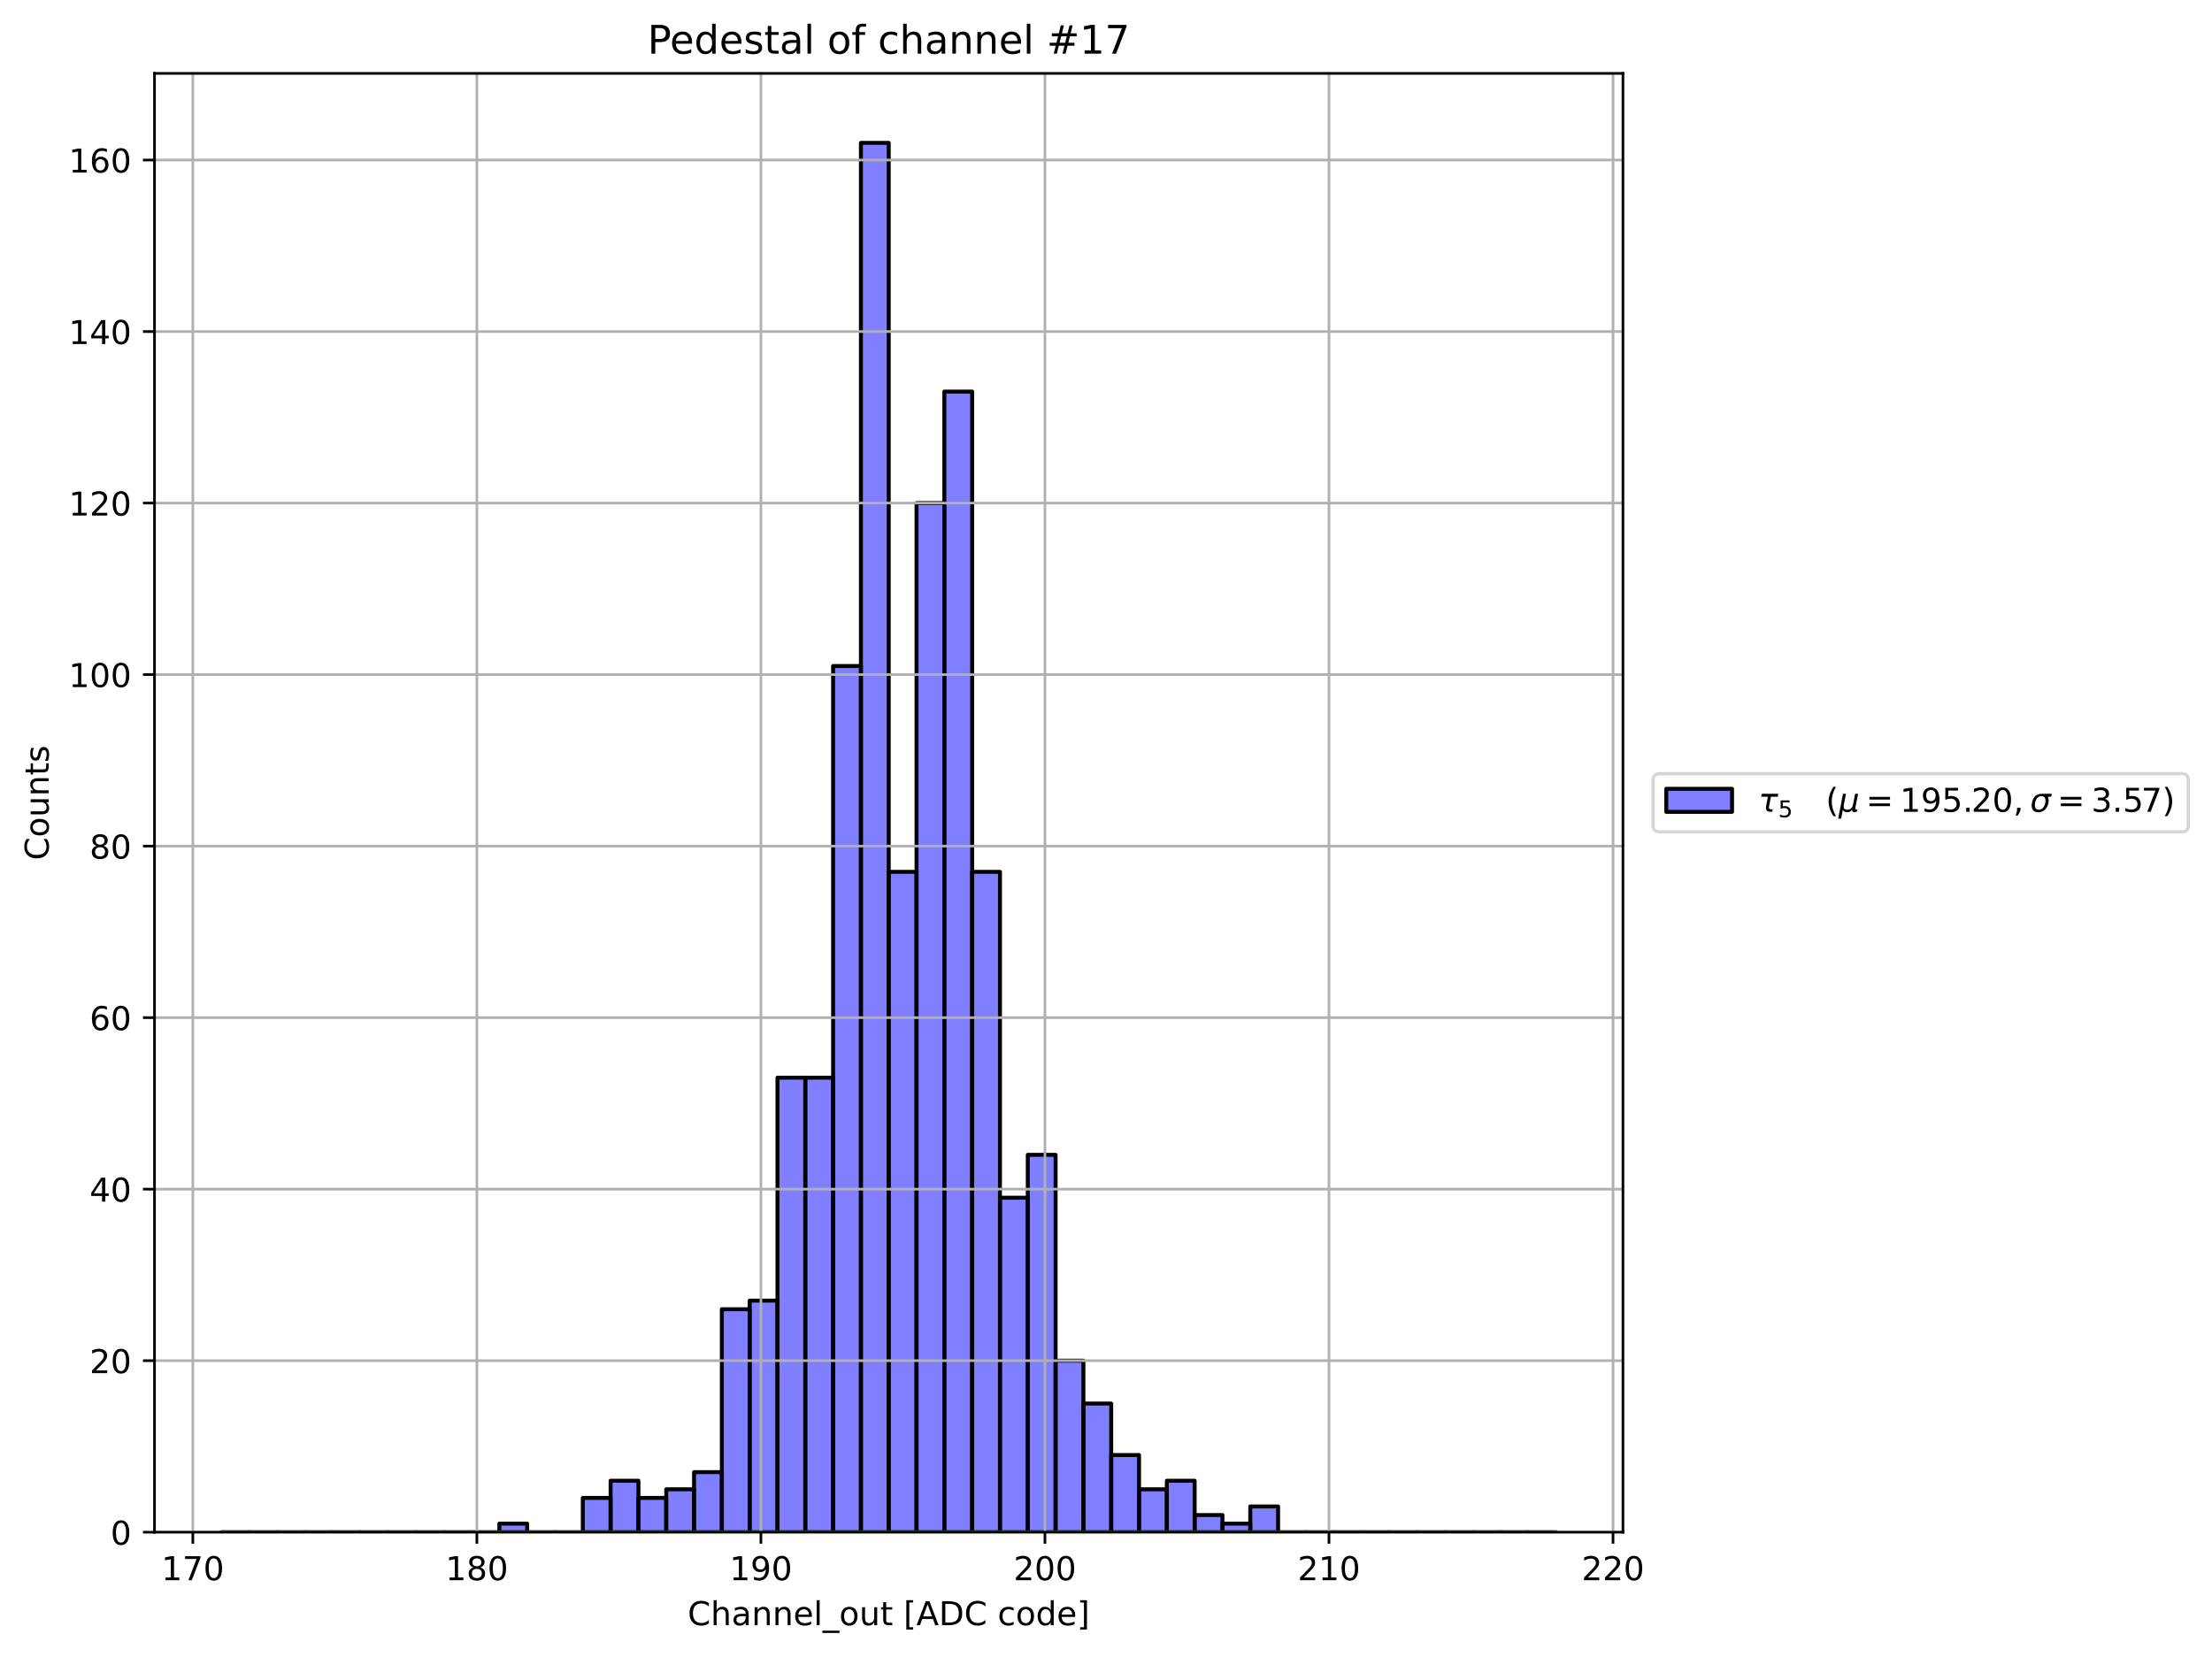 <?xml version="1.0" encoding="utf-8" standalone="no"?>
<!DOCTYPE svg PUBLIC "-//W3C//DTD SVG 1.1//EN"
  "http://www.w3.org/Graphics/SVG/1.1/DTD/svg11.dtd">
<!-- Created with matplotlib (https://matplotlib.org/) -->
<svg height="503.673pt" version="1.1" viewBox="0 0 672.43 503.673" width="672.43pt" xmlns="http://www.w3.org/2000/svg" xmlns:xlink="http://www.w3.org/1999/xlink">
 <defs>
  <style type="text/css">*{stroke-linecap:butt;stroke-linejoin:round;}</style>
 </defs>
 <g id="figure_1">
  <g id="patch_1">
   <path d="M 0 503.673 
L 672.43 503.673 
L 672.43 0 
L 0 0 
z
" style="fill:#ffffff;"/>
  </g>
  <g id="axes_1">
   <g id="patch_2">
    <path d="M 46.966 465.838 
L 493.366 465.838 
L 493.366 22.318 
L 46.966 22.318 
z
" style="fill:#ffffff;"/>
   </g>
   <g id="patch_3">
    <path clip-path="url(#pe653e79fea)" d="M 67.257 465.838 
L 75.711 465.838 
L 75.711 465.838 
L 67.257 465.838 
z
" style="fill:#0000ff;fill-opacity:0.5;stroke:#000000;stroke-linejoin:miter;stroke-width:1.2;"/>
   </g>
   <g id="patch_4">
    <path clip-path="url(#pe653e79fea)" d="M 75.711 465.838 
L 84.166 465.838 
L 84.166 465.838 
L 75.711 465.838 
z
" style="fill:#0000ff;fill-opacity:0.5;stroke:#000000;stroke-linejoin:miter;stroke-width:1.2;"/>
   </g>
   <g id="patch_5">
    <path clip-path="url(#pe653e79fea)" d="M 84.166 465.838 
L 92.62 465.838 
L 92.62 465.838 
L 84.166 465.838 
z
" style="fill:#0000ff;fill-opacity:0.5;stroke:#000000;stroke-linejoin:miter;stroke-width:1.2;"/>
   </g>
   <g id="patch_6">
    <path clip-path="url(#pe653e79fea)" d="M 92.62 465.838 
L 101.075 465.838 
L 101.075 465.838 
L 92.62 465.838 
z
" style="fill:#0000ff;fill-opacity:0.5;stroke:#000000;stroke-linejoin:miter;stroke-width:1.2;"/>
   </g>
   <g id="patch_7">
    <path clip-path="url(#pe653e79fea)" d="M 101.075 465.838 
L 109.529 465.838 
L 109.529 465.838 
L 101.075 465.838 
z
" style="fill:#0000ff;fill-opacity:0.5;stroke:#000000;stroke-linejoin:miter;stroke-width:1.2;"/>
   </g>
   <g id="patch_8">
    <path clip-path="url(#pe653e79fea)" d="M 109.529 465.838 
L 117.984 465.838 
L 117.984 465.838 
L 109.529 465.838 
z
" style="fill:#0000ff;fill-opacity:0.5;stroke:#000000;stroke-linejoin:miter;stroke-width:1.2;"/>
   </g>
   <g id="patch_9">
    <path clip-path="url(#pe653e79fea)" d="M 117.984 465.838 
L 126.438 465.838 
L 126.438 465.838 
L 117.984 465.838 
z
" style="fill:#0000ff;fill-opacity:0.5;stroke:#000000;stroke-linejoin:miter;stroke-width:1.2;"/>
   </g>
   <g id="patch_10">
    <path clip-path="url(#pe653e79fea)" d="M 126.438 465.838 
L 134.893 465.838 
L 134.893 465.838 
L 126.438 465.838 
z
" style="fill:#0000ff;fill-opacity:0.5;stroke:#000000;stroke-linejoin:miter;stroke-width:1.2;"/>
   </g>
   <g id="patch_11">
    <path clip-path="url(#pe653e79fea)" d="M 134.893 465.838 
L 143.347 465.838 
L 143.347 465.838 
L 134.893 465.838 
z
" style="fill:#0000ff;fill-opacity:0.5;stroke:#000000;stroke-linejoin:miter;stroke-width:1.2;"/>
   </g>
   <g id="patch_12">
    <path clip-path="url(#pe653e79fea)" d="M 143.347 465.838 
L 151.802 465.838 
L 151.802 465.838 
L 143.347 465.838 
z
" style="fill:#0000ff;fill-opacity:0.5;stroke:#000000;stroke-linejoin:miter;stroke-width:1.2;"/>
   </g>
   <g id="patch_13">
    <path clip-path="url(#pe653e79fea)" d="M 151.802 465.838 
L 160.257 465.838 
L 160.257 463.231 
L 151.802 463.231 
z
" style="fill:#0000ff;fill-opacity:0.5;stroke:#000000;stroke-linejoin:miter;stroke-width:1.2;"/>
   </g>
   <g id="patch_14">
    <path clip-path="url(#pe653e79fea)" d="M 160.257 465.838 
L 168.711 465.838 
L 168.711 465.838 
L 160.257 465.838 
z
" style="fill:#0000ff;fill-opacity:0.5;stroke:#000000;stroke-linejoin:miter;stroke-width:1.2;"/>
   </g>
   <g id="patch_15">
    <path clip-path="url(#pe653e79fea)" d="M 168.711 465.838 
L 177.166 465.838 
L 177.166 465.838 
L 168.711 465.838 
z
" style="fill:#0000ff;fill-opacity:0.5;stroke:#000000;stroke-linejoin:miter;stroke-width:1.2;"/>
   </g>
   <g id="patch_16">
    <path clip-path="url(#pe653e79fea)" d="M 177.166 465.838 
L 185.62 465.838 
L 185.62 455.408 
L 177.166 455.408 
z
" style="fill:#0000ff;fill-opacity:0.5;stroke:#000000;stroke-linejoin:miter;stroke-width:1.2;"/>
   </g>
   <g id="patch_17">
    <path clip-path="url(#pe653e79fea)" d="M 185.62 465.838 
L 194.075 465.838 
L 194.075 450.194 
L 185.62 450.194 
z
" style="fill:#0000ff;fill-opacity:0.5;stroke:#000000;stroke-linejoin:miter;stroke-width:1.2;"/>
   </g>
   <g id="patch_18">
    <path clip-path="url(#pe653e79fea)" d="M 194.075 465.838 
L 202.529 465.838 
L 202.529 455.408 
L 194.075 455.408 
z
" style="fill:#0000ff;fill-opacity:0.5;stroke:#000000;stroke-linejoin:miter;stroke-width:1.2;"/>
   </g>
   <g id="patch_19">
    <path clip-path="url(#pe653e79fea)" d="M 202.529 465.838 
L 210.984 465.838 
L 210.984 452.801 
L 202.529 452.801 
z
" style="fill:#0000ff;fill-opacity:0.5;stroke:#000000;stroke-linejoin:miter;stroke-width:1.2;"/>
   </g>
   <g id="patch_20">
    <path clip-path="url(#pe653e79fea)" d="M 210.984 465.838 
L 219.438 465.838 
L 219.438 447.586 
L 210.984 447.586 
z
" style="fill:#0000ff;fill-opacity:0.5;stroke:#000000;stroke-linejoin:miter;stroke-width:1.2;"/>
   </g>
   <g id="patch_21">
    <path clip-path="url(#pe653e79fea)" d="M 219.438 465.838 
L 227.893 465.838 
L 227.893 398.046 
L 219.438 398.046 
z
" style="fill:#0000ff;fill-opacity:0.5;stroke:#000000;stroke-linejoin:miter;stroke-width:1.2;"/>
   </g>
   <g id="patch_22">
    <path clip-path="url(#pe653e79fea)" d="M 227.893 465.838 
L 236.347 465.838 
L 236.347 395.438 
L 227.893 395.438 
z
" style="fill:#0000ff;fill-opacity:0.5;stroke:#000000;stroke-linejoin:miter;stroke-width:1.2;"/>
   </g>
   <g id="patch_23">
    <path clip-path="url(#pe653e79fea)" d="M 236.347 465.838 
L 244.802 465.838 
L 244.802 327.646 
L 236.347 327.646 
z
" style="fill:#0000ff;fill-opacity:0.5;stroke:#000000;stroke-linejoin:miter;stroke-width:1.2;"/>
   </g>
   <g id="patch_24">
    <path clip-path="url(#pe653e79fea)" d="M 244.802 465.838 
L 253.257 465.838 
L 253.257 327.646 
L 244.802 327.646 
z
" style="fill:#0000ff;fill-opacity:0.5;stroke:#000000;stroke-linejoin:miter;stroke-width:1.2;"/>
   </g>
   <g id="patch_25">
    <path clip-path="url(#pe653e79fea)" d="M 253.257 465.838 
L 261.711 465.838 
L 261.711 202.49 
L 253.257 202.49 
z
" style="fill:#0000ff;fill-opacity:0.5;stroke:#000000;stroke-linejoin:miter;stroke-width:1.2;"/>
   </g>
   <g id="patch_26">
    <path clip-path="url(#pe653e79fea)" d="M 261.711 465.838 
L 270.166 465.838 
L 270.166 43.438 
L 261.711 43.438 
z
" style="fill:#0000ff;fill-opacity:0.5;stroke:#000000;stroke-linejoin:miter;stroke-width:1.2;"/>
   </g>
   <g id="patch_27">
    <path clip-path="url(#pe653e79fea)" d="M 270.166 465.838 
L 278.62 465.838 
L 278.62 265.068 
L 270.166 265.068 
z
" style="fill:#0000ff;fill-opacity:0.5;stroke:#000000;stroke-linejoin:miter;stroke-width:1.2;"/>
   </g>
   <g id="patch_28">
    <path clip-path="url(#pe653e79fea)" d="M 278.62 465.838 
L 287.075 465.838 
L 287.075 152.949 
L 278.62 152.949 
z
" style="fill:#0000ff;fill-opacity:0.5;stroke:#000000;stroke-linejoin:miter;stroke-width:1.2;"/>
   </g>
   <g id="patch_29">
    <path clip-path="url(#pe653e79fea)" d="M 287.075 465.838 
L 295.529 465.838 
L 295.529 119.053 
L 287.075 119.053 
z
" style="fill:#0000ff;fill-opacity:0.5;stroke:#000000;stroke-linejoin:miter;stroke-width:1.2;"/>
   </g>
   <g id="patch_30">
    <path clip-path="url(#pe653e79fea)" d="M 295.529 465.838 
L 303.984 465.838 
L 303.984 265.068 
L 295.529 265.068 
z
" style="fill:#0000ff;fill-opacity:0.5;stroke:#000000;stroke-linejoin:miter;stroke-width:1.2;"/>
   </g>
   <g id="patch_31">
    <path clip-path="url(#pe653e79fea)" d="M 303.984 465.838 
L 312.438 465.838 
L 312.438 364.149 
L 303.984 364.149 
z
" style="fill:#0000ff;fill-opacity:0.5;stroke:#000000;stroke-linejoin:miter;stroke-width:1.2;"/>
   </g>
   <g id="patch_32">
    <path clip-path="url(#pe653e79fea)" d="M 312.438 465.838 
L 320.893 465.838 
L 320.893 351.112 
L 312.438 351.112 
z
" style="fill:#0000ff;fill-opacity:0.5;stroke:#000000;stroke-linejoin:miter;stroke-width:1.2;"/>
   </g>
   <g id="patch_33">
    <path clip-path="url(#pe653e79fea)" d="M 320.893 465.838 
L 329.347 465.838 
L 329.347 413.69 
L 320.893 413.69 
z
" style="fill:#0000ff;fill-opacity:0.5;stroke:#000000;stroke-linejoin:miter;stroke-width:1.2;"/>
   </g>
   <g id="patch_34">
    <path clip-path="url(#pe653e79fea)" d="M 329.347 465.838 
L 337.802 465.838 
L 337.802 426.727 
L 329.347 426.727 
z
" style="fill:#0000ff;fill-opacity:0.5;stroke:#000000;stroke-linejoin:miter;stroke-width:1.2;"/>
   </g>
   <g id="patch_35">
    <path clip-path="url(#pe653e79fea)" d="M 337.802 465.838 
L 346.257 465.838 
L 346.257 442.371 
L 337.802 442.371 
z
" style="fill:#0000ff;fill-opacity:0.5;stroke:#000000;stroke-linejoin:miter;stroke-width:1.2;"/>
   </g>
   <g id="patch_36">
    <path clip-path="url(#pe653e79fea)" d="M 346.257 465.838 
L 354.711 465.838 
L 354.711 452.801 
L 346.257 452.801 
z
" style="fill:#0000ff;fill-opacity:0.5;stroke:#000000;stroke-linejoin:miter;stroke-width:1.2;"/>
   </g>
   <g id="patch_37">
    <path clip-path="url(#pe653e79fea)" d="M 354.711 465.838 
L 363.166 465.838 
L 363.166 450.194 
L 354.711 450.194 
z
" style="fill:#0000ff;fill-opacity:0.5;stroke:#000000;stroke-linejoin:miter;stroke-width:1.2;"/>
   </g>
   <g id="patch_38">
    <path clip-path="url(#pe653e79fea)" d="M 363.166 465.838 
L 371.62 465.838 
L 371.62 460.623 
L 363.166 460.623 
z
" style="fill:#0000ff;fill-opacity:0.5;stroke:#000000;stroke-linejoin:miter;stroke-width:1.2;"/>
   </g>
   <g id="patch_39">
    <path clip-path="url(#pe653e79fea)" d="M 371.62 465.838 
L 380.075 465.838 
L 380.075 463.231 
L 371.62 463.231 
z
" style="fill:#0000ff;fill-opacity:0.5;stroke:#000000;stroke-linejoin:miter;stroke-width:1.2;"/>
   </g>
   <g id="patch_40">
    <path clip-path="url(#pe653e79fea)" d="M 380.075 465.838 
L 388.529 465.838 
L 388.529 458.016 
L 380.075 458.016 
z
" style="fill:#0000ff;fill-opacity:0.5;stroke:#000000;stroke-linejoin:miter;stroke-width:1.2;"/>
   </g>
   <g id="patch_41">
    <path clip-path="url(#pe653e79fea)" d="M 388.529 465.838 
L 396.984 465.838 
L 396.984 465.838 
L 388.529 465.838 
z
" style="fill:#0000ff;fill-opacity:0.5;stroke:#000000;stroke-linejoin:miter;stroke-width:1.2;"/>
   </g>
   <g id="patch_42">
    <path clip-path="url(#pe653e79fea)" d="M 396.984 465.838 
L 405.438 465.838 
L 405.438 465.838 
L 396.984 465.838 
z
" style="fill:#0000ff;fill-opacity:0.5;stroke:#000000;stroke-linejoin:miter;stroke-width:1.2;"/>
   </g>
   <g id="patch_43">
    <path clip-path="url(#pe653e79fea)" d="M 405.438 465.838 
L 413.893 465.838 
L 413.893 465.838 
L 405.438 465.838 
z
" style="fill:#0000ff;fill-opacity:0.5;stroke:#000000;stroke-linejoin:miter;stroke-width:1.2;"/>
   </g>
   <g id="patch_44">
    <path clip-path="url(#pe653e79fea)" d="M 413.893 465.838 
L 422.347 465.838 
L 422.347 465.838 
L 413.893 465.838 
z
" style="fill:#0000ff;fill-opacity:0.5;stroke:#000000;stroke-linejoin:miter;stroke-width:1.2;"/>
   </g>
   <g id="patch_45">
    <path clip-path="url(#pe653e79fea)" d="M 422.347 465.838 
L 430.802 465.838 
L 430.802 465.838 
L 422.347 465.838 
z
" style="fill:#0000ff;fill-opacity:0.5;stroke:#000000;stroke-linejoin:miter;stroke-width:1.2;"/>
   </g>
   <g id="patch_46">
    <path clip-path="url(#pe653e79fea)" d="M 430.802 465.838 
L 439.257 465.838 
L 439.257 465.838 
L 430.802 465.838 
z
" style="fill:#0000ff;fill-opacity:0.5;stroke:#000000;stroke-linejoin:miter;stroke-width:1.2;"/>
   </g>
   <g id="patch_47">
    <path clip-path="url(#pe653e79fea)" d="M 439.257 465.838 
L 447.711 465.838 
L 447.711 465.838 
L 439.257 465.838 
z
" style="fill:#0000ff;fill-opacity:0.5;stroke:#000000;stroke-linejoin:miter;stroke-width:1.2;"/>
   </g>
   <g id="patch_48">
    <path clip-path="url(#pe653e79fea)" d="M 447.711 465.838 
L 456.166 465.838 
L 456.166 465.838 
L 447.711 465.838 
z
" style="fill:#0000ff;fill-opacity:0.5;stroke:#000000;stroke-linejoin:miter;stroke-width:1.2;"/>
   </g>
   <g id="patch_49">
    <path clip-path="url(#pe653e79fea)" d="M 456.166 465.838 
L 464.62 465.838 
L 464.62 465.838 
L 456.166 465.838 
z
" style="fill:#0000ff;fill-opacity:0.5;stroke:#000000;stroke-linejoin:miter;stroke-width:1.2;"/>
   </g>
   <g id="patch_50">
    <path clip-path="url(#pe653e79fea)" d="M 464.62 465.838 
L 473.075 465.838 
L 473.075 465.838 
L 464.62 465.838 
z
" style="fill:#0000ff;fill-opacity:0.5;stroke:#000000;stroke-linejoin:miter;stroke-width:1.2;"/>
   </g>
   <g id="matplotlib.axis_1">
    <g id="xtick_1">
     <g id="line2d_1">
      <path clip-path="url(#pe653e79fea)" d="M 58.622 465.838 
L 58.622 22.318 
" style="fill:none;stroke:#b0b0b0;stroke-linecap:square;stroke-width:0.8;"/>
     </g>
     <g id="line2d_2">
      <defs>
       <path d="M 0 0 
L 0 3.5 
" id="m667b32d438" style="stroke:#000000;stroke-width:0.8;"/>
      </defs>
      <g>
       <use style="stroke:#000000;stroke-width:0.8;" x="58.622" xlink:href="#m667b32d438" y="465.838"/>
      </g>
     </g>
     <g id="text_1">
      <!-- 170 -->
      <g transform="translate(49.078 480.437)scale(0.1 -0.1)">
       <defs>
        <path d="M 12.406 8.297 
L 28.516 8.297 
L 28.516 63.922 
L 10.984 60.406 
L 10.984 69.391 
L 28.422 72.906 
L 38.281 72.906 
L 38.281 8.297 
L 54.391 8.297 
L 54.391 0 
L 12.406 0 
z
" id="DejaVuSans-49"/>
        <path d="M 8.203 72.906 
L 55.078 72.906 
L 55.078 68.703 
L 28.609 0 
L 18.312 0 
L 43.219 64.594 
L 8.203 64.594 
z
" id="DejaVuSans-55"/>
        <path d="M 31.781 66.406 
Q 24.172 66.406 20.328 58.906 
Q 16.5 51.422 16.5 36.375 
Q 16.5 21.391 20.328 13.891 
Q 24.172 6.391 31.781 6.391 
Q 39.453 6.391 43.281 13.891 
Q 47.125 21.391 47.125 36.375 
Q 47.125 51.422 43.281 58.906 
Q 39.453 66.406 31.781 66.406 
z
M 31.781 74.219 
Q 44.047 74.219 50.516 64.516 
Q 56.984 54.828 56.984 36.375 
Q 56.984 17.969 50.516 8.266 
Q 44.047 -1.422 31.781 -1.422 
Q 19.531 -1.422 13.062 8.266 
Q 6.594 17.969 6.594 36.375 
Q 6.594 54.828 13.062 64.516 
Q 19.531 74.219 31.781 74.219 
z
" id="DejaVuSans-48"/>
       </defs>
       <use xlink:href="#DejaVuSans-49"/>
       <use x="63.623" xlink:href="#DejaVuSans-55"/>
       <use x="127.246" xlink:href="#DejaVuSans-48"/>
      </g>
     </g>
    </g>
    <g id="xtick_2">
     <g id="line2d_3">
      <path clip-path="url(#pe653e79fea)" d="M 144.966 465.838 
L 144.966 22.318 
" style="fill:none;stroke:#b0b0b0;stroke-linecap:square;stroke-width:0.8;"/>
     </g>
     <g id="line2d_4">
      <g>
       <use style="stroke:#000000;stroke-width:0.8;" x="144.966" xlink:href="#m667b32d438" y="465.838"/>
      </g>
     </g>
     <g id="text_2">
      <!-- 180 -->
      <g transform="translate(135.423 480.437)scale(0.1 -0.1)">
       <defs>
        <path d="M 31.781 34.625 
Q 24.75 34.625 20.719 30.859 
Q 16.703 27.094 16.703 20.516 
Q 16.703 13.922 20.719 10.156 
Q 24.75 6.391 31.781 6.391 
Q 38.812 6.391 42.859 10.172 
Q 46.922 13.969 46.922 20.516 
Q 46.922 27.094 42.891 30.859 
Q 38.875 34.625 31.781 34.625 
z
M 21.922 38.812 
Q 15.578 40.375 12.031 44.719 
Q 8.5 49.078 8.5 55.328 
Q 8.5 64.062 14.719 69.141 
Q 20.953 74.219 31.781 74.219 
Q 42.672 74.219 48.875 69.141 
Q 55.078 64.062 55.078 55.328 
Q 55.078 49.078 51.531 44.719 
Q 48 40.375 41.703 38.812 
Q 48.828 37.156 52.797 32.312 
Q 56.781 27.484 56.781 20.516 
Q 56.781 9.906 50.312 4.234 
Q 43.844 -1.422 31.781 -1.422 
Q 19.734 -1.422 13.25 4.234 
Q 6.781 9.906 6.781 20.516 
Q 6.781 27.484 10.781 32.312 
Q 14.797 37.156 21.922 38.812 
z
M 18.312 54.391 
Q 18.312 48.734 21.844 45.562 
Q 25.391 42.391 31.781 42.391 
Q 38.141 42.391 41.719 45.562 
Q 45.312 48.734 45.312 54.391 
Q 45.312 60.062 41.719 63.234 
Q 38.141 66.406 31.781 66.406 
Q 25.391 66.406 21.844 63.234 
Q 18.312 60.062 18.312 54.391 
z
" id="DejaVuSans-56"/>
       </defs>
       <use xlink:href="#DejaVuSans-49"/>
       <use x="63.623" xlink:href="#DejaVuSans-56"/>
       <use x="127.246" xlink:href="#DejaVuSans-48"/>
      </g>
     </g>
    </g>
    <g id="xtick_3">
     <g id="line2d_5">
      <path clip-path="url(#pe653e79fea)" d="M 231.311 465.838 
L 231.311 22.318 
" style="fill:none;stroke:#b0b0b0;stroke-linecap:square;stroke-width:0.8;"/>
     </g>
     <g id="line2d_6">
      <g>
       <use style="stroke:#000000;stroke-width:0.8;" x="231.311" xlink:href="#m667b32d438" y="465.838"/>
      </g>
     </g>
     <g id="text_3">
      <!-- 190 -->
      <g transform="translate(221.767 480.437)scale(0.1 -0.1)">
       <defs>
        <path d="M 10.984 1.516 
L 10.984 10.5 
Q 14.703 8.734 18.5 7.812 
Q 22.312 6.891 25.984 6.891 
Q 35.75 6.891 40.891 13.453 
Q 46.047 20.016 46.781 33.406 
Q 43.953 29.203 39.594 26.953 
Q 35.25 24.703 29.984 24.703 
Q 19.047 24.703 12.672 31.312 
Q 6.297 37.938 6.297 49.422 
Q 6.297 60.641 12.938 67.422 
Q 19.578 74.219 30.609 74.219 
Q 43.266 74.219 49.922 64.516 
Q 56.594 54.828 56.594 36.375 
Q 56.594 19.141 48.406 8.859 
Q 40.234 -1.422 26.422 -1.422 
Q 22.703 -1.422 18.891 -0.688 
Q 15.094 0.047 10.984 1.516 
z
M 30.609 32.422 
Q 37.25 32.422 41.125 36.953 
Q 45.016 41.5 45.016 49.422 
Q 45.016 57.281 41.125 61.844 
Q 37.25 66.406 30.609 66.406 
Q 23.969 66.406 20.094 61.844 
Q 16.219 57.281 16.219 49.422 
Q 16.219 41.5 20.094 36.953 
Q 23.969 32.422 30.609 32.422 
z
" id="DejaVuSans-57"/>
       </defs>
       <use xlink:href="#DejaVuSans-49"/>
       <use x="63.623" xlink:href="#DejaVuSans-57"/>
       <use x="127.246" xlink:href="#DejaVuSans-48"/>
      </g>
     </g>
    </g>
    <g id="xtick_4">
     <g id="line2d_7">
      <path clip-path="url(#pe653e79fea)" d="M 317.655 465.838 
L 317.655 22.318 
" style="fill:none;stroke:#b0b0b0;stroke-linecap:square;stroke-width:0.8;"/>
     </g>
     <g id="line2d_8">
      <g>
       <use style="stroke:#000000;stroke-width:0.8;" x="317.655" xlink:href="#m667b32d438" y="465.838"/>
      </g>
     </g>
     <g id="text_4">
      <!-- 200 -->
      <g transform="translate(308.111 480.437)scale(0.1 -0.1)">
       <defs>
        <path d="M 19.188 8.297 
L 53.609 8.297 
L 53.609 0 
L 7.328 0 
L 7.328 8.297 
Q 12.938 14.109 22.625 23.891 
Q 32.328 33.688 34.812 36.531 
Q 39.547 41.844 41.422 45.531 
Q 43.312 49.219 43.312 52.781 
Q 43.312 58.594 39.234 62.25 
Q 35.156 65.922 28.609 65.922 
Q 23.969 65.922 18.812 64.312 
Q 13.672 62.703 7.812 59.422 
L 7.812 69.391 
Q 13.766 71.781 18.938 73 
Q 24.125 74.219 28.422 74.219 
Q 39.75 74.219 46.484 68.547 
Q 53.219 62.891 53.219 53.422 
Q 53.219 48.922 51.531 44.891 
Q 49.859 40.875 45.406 35.406 
Q 44.188 33.984 37.641 27.219 
Q 31.109 20.453 19.188 8.297 
z
" id="DejaVuSans-50"/>
       </defs>
       <use xlink:href="#DejaVuSans-50"/>
       <use x="63.623" xlink:href="#DejaVuSans-48"/>
       <use x="127.246" xlink:href="#DejaVuSans-48"/>
      </g>
     </g>
    </g>
    <g id="xtick_5">
     <g id="line2d_9">
      <path clip-path="url(#pe653e79fea)" d="M 403.999 465.838 
L 403.999 22.318 
" style="fill:none;stroke:#b0b0b0;stroke-linecap:square;stroke-width:0.8;"/>
     </g>
     <g id="line2d_10">
      <g>
       <use style="stroke:#000000;stroke-width:0.8;" x="403.999" xlink:href="#m667b32d438" y="465.838"/>
      </g>
     </g>
     <g id="text_5">
      <!-- 210 -->
      <g transform="translate(394.456 480.437)scale(0.1 -0.1)">
       <use xlink:href="#DejaVuSans-50"/>
       <use x="63.623" xlink:href="#DejaVuSans-49"/>
       <use x="127.246" xlink:href="#DejaVuSans-48"/>
      </g>
     </g>
    </g>
    <g id="xtick_6">
     <g id="line2d_11">
      <path clip-path="url(#pe653e79fea)" d="M 490.344 465.838 
L 490.344 22.318 
" style="fill:none;stroke:#b0b0b0;stroke-linecap:square;stroke-width:0.8;"/>
     </g>
     <g id="line2d_12">
      <g>
       <use style="stroke:#000000;stroke-width:0.8;" x="490.344" xlink:href="#m667b32d438" y="465.838"/>
      </g>
     </g>
     <g id="text_6">
      <!-- 220 -->
      <g transform="translate(480.8 480.437)scale(0.1 -0.1)">
       <use xlink:href="#DejaVuSans-50"/>
       <use x="63.623" xlink:href="#DejaVuSans-50"/>
       <use x="127.246" xlink:href="#DejaVuSans-48"/>
      </g>
     </g>
    </g>
    <g id="text_7">
     <!-- Channel_out [ADC code] -->
     <g transform="translate(209.049 494.115)scale(0.1 -0.1)">
      <defs>
       <path d="M 64.406 67.281 
L 64.406 56.891 
Q 59.422 61.531 53.781 63.812 
Q 48.141 66.109 41.797 66.109 
Q 29.297 66.109 22.656 58.469 
Q 16.016 50.828 16.016 36.375 
Q 16.016 21.969 22.656 14.328 
Q 29.297 6.688 41.797 6.688 
Q 48.141 6.688 53.781 8.984 
Q 59.422 11.281 64.406 15.922 
L 64.406 5.609 
Q 59.234 2.094 53.438 0.328 
Q 47.656 -1.422 41.219 -1.422 
Q 24.656 -1.422 15.125 8.703 
Q 5.609 18.844 5.609 36.375 
Q 5.609 53.953 15.125 64.078 
Q 24.656 74.219 41.219 74.219 
Q 47.75 74.219 53.531 72.484 
Q 59.328 70.75 64.406 67.281 
z
" id="DejaVuSans-67"/>
       <path d="M 54.891 33.016 
L 54.891 0 
L 45.906 0 
L 45.906 32.719 
Q 45.906 40.484 42.875 44.328 
Q 39.844 48.188 33.797 48.188 
Q 26.516 48.188 22.312 43.547 
Q 18.109 38.922 18.109 30.906 
L 18.109 0 
L 9.078 0 
L 9.078 75.984 
L 18.109 75.984 
L 18.109 46.188 
Q 21.344 51.125 25.703 53.562 
Q 30.078 56 35.797 56 
Q 45.219 56 50.047 50.172 
Q 54.891 44.344 54.891 33.016 
z
" id="DejaVuSans-104"/>
       <path d="M 34.281 27.484 
Q 23.391 27.484 19.188 25 
Q 14.984 22.516 14.984 16.5 
Q 14.984 11.719 18.141 8.906 
Q 21.297 6.109 26.703 6.109 
Q 34.188 6.109 38.703 11.406 
Q 43.219 16.703 43.219 25.484 
L 43.219 27.484 
z
M 52.203 31.203 
L 52.203 0 
L 43.219 0 
L 43.219 8.297 
Q 40.141 3.328 35.547 0.953 
Q 30.953 -1.422 24.312 -1.422 
Q 15.922 -1.422 10.953 3.297 
Q 6 8.016 6 15.922 
Q 6 25.141 12.172 29.828 
Q 18.359 34.516 30.609 34.516 
L 43.219 34.516 
L 43.219 35.406 
Q 43.219 41.609 39.141 45 
Q 35.062 48.391 27.688 48.391 
Q 23 48.391 18.547 47.266 
Q 14.109 46.141 10.016 43.891 
L 10.016 52.203 
Q 14.938 54.109 19.578 55.047 
Q 24.219 56 28.609 56 
Q 40.484 56 46.344 49.844 
Q 52.203 43.703 52.203 31.203 
z
" id="DejaVuSans-97"/>
       <path d="M 54.891 33.016 
L 54.891 0 
L 45.906 0 
L 45.906 32.719 
Q 45.906 40.484 42.875 44.328 
Q 39.844 48.188 33.797 48.188 
Q 26.516 48.188 22.312 43.547 
Q 18.109 38.922 18.109 30.906 
L 18.109 0 
L 9.078 0 
L 9.078 54.688 
L 18.109 54.688 
L 18.109 46.188 
Q 21.344 51.125 25.703 53.562 
Q 30.078 56 35.797 56 
Q 45.219 56 50.047 50.172 
Q 54.891 44.344 54.891 33.016 
z
" id="DejaVuSans-110"/>
       <path d="M 56.203 29.594 
L 56.203 25.203 
L 14.891 25.203 
Q 15.484 15.922 20.484 11.062 
Q 25.484 6.203 34.422 6.203 
Q 39.594 6.203 44.453 7.469 
Q 49.312 8.734 54.109 11.281 
L 54.109 2.781 
Q 49.266 0.734 44.188 -0.344 
Q 39.109 -1.422 33.891 -1.422 
Q 20.797 -1.422 13.156 6.188 
Q 5.516 13.812 5.516 26.812 
Q 5.516 40.234 12.766 48.109 
Q 20.016 56 32.328 56 
Q 43.359 56 49.781 48.891 
Q 56.203 41.797 56.203 29.594 
z
M 47.219 32.234 
Q 47.125 39.594 43.094 43.984 
Q 39.062 48.391 32.422 48.391 
Q 24.906 48.391 20.391 44.141 
Q 15.875 39.891 15.188 32.172 
z
" id="DejaVuSans-101"/>
       <path d="M 9.422 75.984 
L 18.406 75.984 
L 18.406 0 
L 9.422 0 
z
" id="DejaVuSans-108"/>
       <path d="M 50.984 -16.609 
L 50.984 -23.578 
L -0.984 -23.578 
L -0.984 -16.609 
z
" id="DejaVuSans-95"/>
       <path d="M 30.609 48.391 
Q 23.391 48.391 19.188 42.75 
Q 14.984 37.109 14.984 27.297 
Q 14.984 17.484 19.156 11.844 
Q 23.344 6.203 30.609 6.203 
Q 37.797 6.203 41.984 11.859 
Q 46.188 17.531 46.188 27.297 
Q 46.188 37.016 41.984 42.703 
Q 37.797 48.391 30.609 48.391 
z
M 30.609 56 
Q 42.328 56 49.016 48.375 
Q 55.719 40.766 55.719 27.297 
Q 55.719 13.875 49.016 6.219 
Q 42.328 -1.422 30.609 -1.422 
Q 18.844 -1.422 12.172 6.219 
Q 5.516 13.875 5.516 27.297 
Q 5.516 40.766 12.172 48.375 
Q 18.844 56 30.609 56 
z
" id="DejaVuSans-111"/>
       <path d="M 8.5 21.578 
L 8.5 54.688 
L 17.484 54.688 
L 17.484 21.922 
Q 17.484 14.156 20.5 10.266 
Q 23.531 6.391 29.594 6.391 
Q 36.859 6.391 41.078 11.031 
Q 45.312 15.672 45.312 23.688 
L 45.312 54.688 
L 54.297 54.688 
L 54.297 0 
L 45.312 0 
L 45.312 8.406 
Q 42.047 3.422 37.719 1 
Q 33.406 -1.422 27.688 -1.422 
Q 18.266 -1.422 13.375 4.438 
Q 8.5 10.297 8.5 21.578 
z
M 31.109 56 
z
" id="DejaVuSans-117"/>
       <path d="M 18.312 70.219 
L 18.312 54.688 
L 36.812 54.688 
L 36.812 47.703 
L 18.312 47.703 
L 18.312 18.016 
Q 18.312 11.328 20.141 9.422 
Q 21.969 7.516 27.594 7.516 
L 36.812 7.516 
L 36.812 0 
L 27.594 0 
Q 17.188 0 13.234 3.875 
Q 9.281 7.766 9.281 18.016 
L 9.281 47.703 
L 2.688 47.703 
L 2.688 54.688 
L 9.281 54.688 
L 9.281 70.219 
z
" id="DejaVuSans-116"/>
       <path id="DejaVuSans-32"/>
       <path d="M 8.594 75.984 
L 29.297 75.984 
L 29.297 69 
L 17.578 69 
L 17.578 -6.203 
L 29.297 -6.203 
L 29.297 -13.188 
L 8.594 -13.188 
z
" id="DejaVuSans-91"/>
       <path d="M 34.188 63.188 
L 20.797 26.906 
L 47.609 26.906 
z
M 28.609 72.906 
L 39.797 72.906 
L 67.578 0 
L 57.328 0 
L 50.688 18.703 
L 17.828 18.703 
L 11.188 0 
L 0.781 0 
z
" id="DejaVuSans-65"/>
       <path d="M 19.672 64.797 
L 19.672 8.109 
L 31.594 8.109 
Q 46.688 8.109 53.688 14.938 
Q 60.688 21.781 60.688 36.531 
Q 60.688 51.172 53.688 57.984 
Q 46.688 64.797 31.594 64.797 
z
M 9.812 72.906 
L 30.078 72.906 
Q 51.266 72.906 61.172 64.094 
Q 71.094 55.281 71.094 36.531 
Q 71.094 17.672 61.125 8.828 
Q 51.172 0 30.078 0 
L 9.812 0 
z
" id="DejaVuSans-68"/>
       <path d="M 48.781 52.594 
L 48.781 44.188 
Q 44.969 46.297 41.141 47.344 
Q 37.312 48.391 33.406 48.391 
Q 24.656 48.391 19.812 42.844 
Q 14.984 37.312 14.984 27.297 
Q 14.984 17.281 19.812 11.734 
Q 24.656 6.203 33.406 6.203 
Q 37.312 6.203 41.141 7.25 
Q 44.969 8.297 48.781 10.406 
L 48.781 2.094 
Q 45.016 0.344 40.984 -0.531 
Q 36.969 -1.422 32.422 -1.422 
Q 20.062 -1.422 12.781 6.344 
Q 5.516 14.109 5.516 27.297 
Q 5.516 40.672 12.859 48.328 
Q 20.219 56 33.016 56 
Q 37.156 56 41.109 55.141 
Q 45.062 54.297 48.781 52.594 
z
" id="DejaVuSans-99"/>
       <path d="M 45.406 46.391 
L 45.406 75.984 
L 54.391 75.984 
L 54.391 0 
L 45.406 0 
L 45.406 8.203 
Q 42.578 3.328 38.25 0.953 
Q 33.938 -1.422 27.875 -1.422 
Q 17.969 -1.422 11.734 6.484 
Q 5.516 14.406 5.516 27.297 
Q 5.516 40.188 11.734 48.094 
Q 17.969 56 27.875 56 
Q 33.938 56 38.25 53.625 
Q 42.578 51.266 45.406 46.391 
z
M 14.797 27.297 
Q 14.797 17.391 18.875 11.75 
Q 22.953 6.109 30.078 6.109 
Q 37.203 6.109 41.297 11.75 
Q 45.406 17.391 45.406 27.297 
Q 45.406 37.203 41.297 42.844 
Q 37.203 48.484 30.078 48.484 
Q 22.953 48.484 18.875 42.844 
Q 14.797 37.203 14.797 27.297 
z
" id="DejaVuSans-100"/>
       <path d="M 30.422 75.984 
L 30.422 -13.188 
L 9.719 -13.188 
L 9.719 -6.203 
L 21.391 -6.203 
L 21.391 69 
L 9.719 69 
L 9.719 75.984 
z
" id="DejaVuSans-93"/>
      </defs>
      <use xlink:href="#DejaVuSans-67"/>
      <use x="69.824" xlink:href="#DejaVuSans-104"/>
      <use x="133.203" xlink:href="#DejaVuSans-97"/>
      <use x="194.482" xlink:href="#DejaVuSans-110"/>
      <use x="257.861" xlink:href="#DejaVuSans-110"/>
      <use x="321.24" xlink:href="#DejaVuSans-101"/>
      <use x="382.764" xlink:href="#DejaVuSans-108"/>
      <use x="410.547" xlink:href="#DejaVuSans-95"/>
      <use x="460.547" xlink:href="#DejaVuSans-111"/>
      <use x="521.729" xlink:href="#DejaVuSans-117"/>
      <use x="585.107" xlink:href="#DejaVuSans-116"/>
      <use x="624.316" xlink:href="#DejaVuSans-32"/>
      <use x="656.104" xlink:href="#DejaVuSans-91"/>
      <use x="695.117" xlink:href="#DejaVuSans-65"/>
      <use x="763.525" xlink:href="#DejaVuSans-68"/>
      <use x="840.527" xlink:href="#DejaVuSans-67"/>
      <use x="910.352" xlink:href="#DejaVuSans-32"/>
      <use x="942.139" xlink:href="#DejaVuSans-99"/>
      <use x="997.119" xlink:href="#DejaVuSans-111"/>
      <use x="1058.301" xlink:href="#DejaVuSans-100"/>
      <use x="1121.777" xlink:href="#DejaVuSans-101"/>
      <use x="1183.301" xlink:href="#DejaVuSans-93"/>
     </g>
    </g>
   </g>
   <g id="matplotlib.axis_2">
    <g id="ytick_1">
     <g id="line2d_13">
      <path clip-path="url(#pe653e79fea)" d="M 46.966 465.838 
L 493.366 465.838 
" style="fill:none;stroke:#b0b0b0;stroke-linecap:square;stroke-width:0.8;"/>
     </g>
     <g id="line2d_14">
      <defs>
       <path d="M 0 0 
L -3.5 0 
" id="mdb0983e4ce" style="stroke:#000000;stroke-width:0.8;"/>
      </defs>
      <g>
       <use style="stroke:#000000;stroke-width:0.8;" x="46.966" xlink:href="#mdb0983e4ce" y="465.838"/>
      </g>
     </g>
     <g id="text_8">
      <!-- 0 -->
      <g transform="translate(33.603 469.637)scale(0.1 -0.1)">
       <use xlink:href="#DejaVuSans-48"/>
      </g>
     </g>
    </g>
    <g id="ytick_2">
     <g id="line2d_15">
      <path clip-path="url(#pe653e79fea)" d="M 46.966 413.69 
L 493.366 413.69 
" style="fill:none;stroke:#b0b0b0;stroke-linecap:square;stroke-width:0.8;"/>
     </g>
     <g id="line2d_16">
      <g>
       <use style="stroke:#000000;stroke-width:0.8;" x="46.966" xlink:href="#mdb0983e4ce" y="413.69"/>
      </g>
     </g>
     <g id="text_9">
      <!-- 20 -->
      <g transform="translate(27.241 417.489)scale(0.1 -0.1)">
       <use xlink:href="#DejaVuSans-50"/>
       <use x="63.623" xlink:href="#DejaVuSans-48"/>
      </g>
     </g>
    </g>
    <g id="ytick_3">
     <g id="line2d_17">
      <path clip-path="url(#pe653e79fea)" d="M 46.966 361.542 
L 493.366 361.542 
" style="fill:none;stroke:#b0b0b0;stroke-linecap:square;stroke-width:0.8;"/>
     </g>
     <g id="line2d_18">
      <g>
       <use style="stroke:#000000;stroke-width:0.8;" x="46.966" xlink:href="#mdb0983e4ce" y="361.542"/>
      </g>
     </g>
     <g id="text_10">
      <!-- 40 -->
      <g transform="translate(27.241 365.341)scale(0.1 -0.1)">
       <defs>
        <path d="M 37.797 64.312 
L 12.891 25.391 
L 37.797 25.391 
z
M 35.203 72.906 
L 47.609 72.906 
L 47.609 25.391 
L 58.016 25.391 
L 58.016 17.188 
L 47.609 17.188 
L 47.609 0 
L 37.797 0 
L 37.797 17.188 
L 4.891 17.188 
L 4.891 26.703 
z
" id="DejaVuSans-52"/>
       </defs>
       <use xlink:href="#DejaVuSans-52"/>
       <use x="63.623" xlink:href="#DejaVuSans-48"/>
      </g>
     </g>
    </g>
    <g id="ytick_4">
     <g id="line2d_19">
      <path clip-path="url(#pe653e79fea)" d="M 46.966 309.394 
L 493.366 309.394 
" style="fill:none;stroke:#b0b0b0;stroke-linecap:square;stroke-width:0.8;"/>
     </g>
     <g id="line2d_20">
      <g>
       <use style="stroke:#000000;stroke-width:0.8;" x="46.966" xlink:href="#mdb0983e4ce" y="309.394"/>
      </g>
     </g>
     <g id="text_11">
      <!-- 60 -->
      <g transform="translate(27.241 313.193)scale(0.1 -0.1)">
       <defs>
        <path d="M 33.016 40.375 
Q 26.375 40.375 22.484 35.828 
Q 18.609 31.297 18.609 23.391 
Q 18.609 15.531 22.484 10.953 
Q 26.375 6.391 33.016 6.391 
Q 39.656 6.391 43.531 10.953 
Q 47.406 15.531 47.406 23.391 
Q 47.406 31.297 43.531 35.828 
Q 39.656 40.375 33.016 40.375 
z
M 52.594 71.297 
L 52.594 62.312 
Q 48.875 64.062 45.094 64.984 
Q 41.312 65.922 37.594 65.922 
Q 27.828 65.922 22.672 59.328 
Q 17.531 52.734 16.797 39.406 
Q 19.672 43.656 24.016 45.922 
Q 28.375 48.188 33.594 48.188 
Q 44.578 48.188 50.953 41.516 
Q 57.328 34.859 57.328 23.391 
Q 57.328 12.156 50.688 5.359 
Q 44.047 -1.422 33.016 -1.422 
Q 20.359 -1.422 13.672 8.266 
Q 6.984 17.969 6.984 36.375 
Q 6.984 53.656 15.188 63.938 
Q 23.391 74.219 37.203 74.219 
Q 40.922 74.219 44.703 73.484 
Q 48.484 72.75 52.594 71.297 
z
" id="DejaVuSans-54"/>
       </defs>
       <use xlink:href="#DejaVuSans-54"/>
       <use x="63.623" xlink:href="#DejaVuSans-48"/>
      </g>
     </g>
    </g>
    <g id="ytick_5">
     <g id="line2d_21">
      <path clip-path="url(#pe653e79fea)" d="M 46.966 257.246 
L 493.366 257.246 
" style="fill:none;stroke:#b0b0b0;stroke-linecap:square;stroke-width:0.8;"/>
     </g>
     <g id="line2d_22">
      <g>
       <use style="stroke:#000000;stroke-width:0.8;" x="46.966" xlink:href="#mdb0983e4ce" y="257.246"/>
      </g>
     </g>
     <g id="text_12">
      <!-- 80 -->
      <g transform="translate(27.241 261.045)scale(0.1 -0.1)">
       <use xlink:href="#DejaVuSans-56"/>
       <use x="63.623" xlink:href="#DejaVuSans-48"/>
      </g>
     </g>
    </g>
    <g id="ytick_6">
     <g id="line2d_23">
      <path clip-path="url(#pe653e79fea)" d="M 46.966 205.097 
L 493.366 205.097 
" style="fill:none;stroke:#b0b0b0;stroke-linecap:square;stroke-width:0.8;"/>
     </g>
     <g id="line2d_24">
      <g>
       <use style="stroke:#000000;stroke-width:0.8;" x="46.966" xlink:href="#mdb0983e4ce" y="205.097"/>
      </g>
     </g>
     <g id="text_13">
      <!-- 100 -->
      <g transform="translate(20.878 208.897)scale(0.1 -0.1)">
       <use xlink:href="#DejaVuSans-49"/>
       <use x="63.623" xlink:href="#DejaVuSans-48"/>
       <use x="127.246" xlink:href="#DejaVuSans-48"/>
      </g>
     </g>
    </g>
    <g id="ytick_7">
     <g id="line2d_25">
      <path clip-path="url(#pe653e79fea)" d="M 46.966 152.949 
L 493.366 152.949 
" style="fill:none;stroke:#b0b0b0;stroke-linecap:square;stroke-width:0.8;"/>
     </g>
     <g id="line2d_26">
      <g>
       <use style="stroke:#000000;stroke-width:0.8;" x="46.966" xlink:href="#mdb0983e4ce" y="152.949"/>
      </g>
     </g>
     <g id="text_14">
      <!-- 120 -->
      <g transform="translate(20.878 156.748)scale(0.1 -0.1)">
       <use xlink:href="#DejaVuSans-49"/>
       <use x="63.623" xlink:href="#DejaVuSans-50"/>
       <use x="127.246" xlink:href="#DejaVuSans-48"/>
      </g>
     </g>
    </g>
    <g id="ytick_8">
     <g id="line2d_27">
      <path clip-path="url(#pe653e79fea)" d="M 46.966 100.801 
L 493.366 100.801 
" style="fill:none;stroke:#b0b0b0;stroke-linecap:square;stroke-width:0.8;"/>
     </g>
     <g id="line2d_28">
      <g>
       <use style="stroke:#000000;stroke-width:0.8;" x="46.966" xlink:href="#mdb0983e4ce" y="100.801"/>
      </g>
     </g>
     <g id="text_15">
      <!-- 140 -->
      <g transform="translate(20.878 104.6)scale(0.1 -0.1)">
       <use xlink:href="#DejaVuSans-49"/>
       <use x="63.623" xlink:href="#DejaVuSans-52"/>
       <use x="127.246" xlink:href="#DejaVuSans-48"/>
      </g>
     </g>
    </g>
    <g id="ytick_9">
     <g id="line2d_29">
      <path clip-path="url(#pe653e79fea)" d="M 46.966 48.653 
L 493.366 48.653 
" style="fill:none;stroke:#b0b0b0;stroke-linecap:square;stroke-width:0.8;"/>
     </g>
     <g id="line2d_30">
      <g>
       <use style="stroke:#000000;stroke-width:0.8;" x="46.966" xlink:href="#mdb0983e4ce" y="48.653"/>
      </g>
     </g>
     <g id="text_16">
      <!-- 160 -->
      <g transform="translate(20.878 52.452)scale(0.1 -0.1)">
       <use xlink:href="#DejaVuSans-49"/>
       <use x="63.623" xlink:href="#DejaVuSans-54"/>
       <use x="127.246" xlink:href="#DejaVuSans-48"/>
      </g>
     </g>
    </g>
    <g id="text_17">
     <!-- Counts -->
     <g transform="translate(14.798 261.531)rotate(-90)scale(0.1 -0.1)">
      <defs>
       <path d="M 44.281 53.078 
L 44.281 44.578 
Q 40.484 46.531 36.375 47.5 
Q 32.281 48.484 27.875 48.484 
Q 21.188 48.484 17.844 46.438 
Q 14.5 44.391 14.5 40.281 
Q 14.5 37.156 16.891 35.375 
Q 19.281 33.594 26.516 31.984 
L 29.594 31.297 
Q 39.156 29.25 43.188 25.516 
Q 47.219 21.781 47.219 15.094 
Q 47.219 7.469 41.188 3.016 
Q 35.156 -1.422 24.609 -1.422 
Q 20.219 -1.422 15.453 -0.562 
Q 10.688 0.297 5.422 2 
L 5.422 11.281 
Q 10.406 8.688 15.234 7.391 
Q 20.062 6.109 24.812 6.109 
Q 31.156 6.109 34.562 8.281 
Q 37.984 10.453 37.984 14.406 
Q 37.984 18.062 35.516 20.016 
Q 33.062 21.969 24.703 23.781 
L 21.578 24.516 
Q 13.234 26.266 9.516 29.906 
Q 5.812 33.547 5.812 39.891 
Q 5.812 47.609 11.281 51.797 
Q 16.75 56 26.812 56 
Q 31.781 56 36.172 55.266 
Q 40.578 54.547 44.281 53.078 
z
" id="DejaVuSans-115"/>
      </defs>
      <use xlink:href="#DejaVuSans-67"/>
      <use x="69.824" xlink:href="#DejaVuSans-111"/>
      <use x="131.006" xlink:href="#DejaVuSans-117"/>
      <use x="194.385" xlink:href="#DejaVuSans-110"/>
      <use x="257.764" xlink:href="#DejaVuSans-116"/>
      <use x="296.973" xlink:href="#DejaVuSans-115"/>
     </g>
    </g>
   </g>
   <g id="patch_51">
    <path d="M 46.966 465.838 
L 46.966 22.318 
" style="fill:none;stroke:#000000;stroke-linecap:square;stroke-linejoin:miter;stroke-width:0.8;"/>
   </g>
   <g id="patch_52">
    <path d="M 493.366 465.838 
L 493.366 22.318 
" style="fill:none;stroke:#000000;stroke-linecap:square;stroke-linejoin:miter;stroke-width:0.8;"/>
   </g>
   <g id="patch_53">
    <path d="M 46.966 465.838 
L 493.366 465.838 
" style="fill:none;stroke:#000000;stroke-linecap:square;stroke-linejoin:miter;stroke-width:0.8;"/>
   </g>
   <g id="patch_54">
    <path d="M 46.966 22.318 
L 493.366 22.318 
" style="fill:none;stroke:#000000;stroke-linecap:square;stroke-linejoin:miter;stroke-width:0.8;"/>
   </g>
   <g id="text_18">
    <!-- Pedestal of channel #17 -->
    <g transform="translate(196.842 16.318)scale(0.12 -0.12)">
     <defs>
      <path d="M 19.672 64.797 
L 19.672 37.406 
L 32.078 37.406 
Q 38.969 37.406 42.719 40.969 
Q 46.484 44.531 46.484 51.125 
Q 46.484 57.672 42.719 61.234 
Q 38.969 64.797 32.078 64.797 
z
M 9.812 72.906 
L 32.078 72.906 
Q 44.344 72.906 50.609 67.359 
Q 56.891 61.812 56.891 51.125 
Q 56.891 40.328 50.609 34.812 
Q 44.344 29.297 32.078 29.297 
L 19.672 29.297 
L 19.672 0 
L 9.812 0 
z
" id="DejaVuSans-80"/>
      <path d="M 37.109 75.984 
L 37.109 68.5 
L 28.516 68.5 
Q 23.688 68.5 21.797 66.547 
Q 19.922 64.594 19.922 59.516 
L 19.922 54.688 
L 34.719 54.688 
L 34.719 47.703 
L 19.922 47.703 
L 19.922 0 
L 10.891 0 
L 10.891 47.703 
L 2.297 47.703 
L 2.297 54.688 
L 10.891 54.688 
L 10.891 58.5 
Q 10.891 67.625 15.141 71.797 
Q 19.391 75.984 28.609 75.984 
z
" id="DejaVuSans-102"/>
      <path d="M 51.125 44 
L 36.922 44 
L 32.812 27.688 
L 47.125 27.688 
z
M 43.797 71.781 
L 38.719 51.516 
L 52.984 51.516 
L 58.109 71.781 
L 65.922 71.781 
L 60.891 51.516 
L 76.125 51.516 
L 76.125 44 
L 58.984 44 
L 54.984 27.688 
L 70.516 27.688 
L 70.516 20.219 
L 53.078 20.219 
L 48 0 
L 40.188 0 
L 45.219 20.219 
L 30.906 20.219 
L 25.875 0 
L 18.016 0 
L 23.094 20.219 
L 7.719 20.219 
L 7.719 27.688 
L 24.906 27.688 
L 29 44 
L 13.281 44 
L 13.281 51.516 
L 30.906 51.516 
L 35.891 71.781 
z
" id="DejaVuSans-35"/>
     </defs>
     <use xlink:href="#DejaVuSans-80"/>
     <use x="56.678" xlink:href="#DejaVuSans-101"/>
     <use x="118.201" xlink:href="#DejaVuSans-100"/>
     <use x="181.678" xlink:href="#DejaVuSans-101"/>
     <use x="243.201" xlink:href="#DejaVuSans-115"/>
     <use x="295.301" xlink:href="#DejaVuSans-116"/>
     <use x="334.51" xlink:href="#DejaVuSans-97"/>
     <use x="395.789" xlink:href="#DejaVuSans-108"/>
     <use x="423.572" xlink:href="#DejaVuSans-32"/>
     <use x="455.359" xlink:href="#DejaVuSans-111"/>
     <use x="516.541" xlink:href="#DejaVuSans-102"/>
     <use x="551.746" xlink:href="#DejaVuSans-32"/>
     <use x="583.533" xlink:href="#DejaVuSans-99"/>
     <use x="638.514" xlink:href="#DejaVuSans-104"/>
     <use x="701.893" xlink:href="#DejaVuSans-97"/>
     <use x="763.172" xlink:href="#DejaVuSans-110"/>
     <use x="826.551" xlink:href="#DejaVuSans-110"/>
     <use x="889.93" xlink:href="#DejaVuSans-101"/>
     <use x="951.453" xlink:href="#DejaVuSans-108"/>
     <use x="979.236" xlink:href="#DejaVuSans-32"/>
     <use x="1011.023" xlink:href="#DejaVuSans-35"/>
     <use x="1094.812" xlink:href="#DejaVuSans-49"/>
     <use x="1158.436" xlink:href="#DejaVuSans-55"/>
    </g>
   </g>
   <g id="legend_1">
    <g id="patch_55">
     <path d="M 504.53 252.928 
L 663.23 252.928 
Q 665.23 252.928 665.23 250.928 
L 665.23 237.228 
Q 665.23 235.228 663.23 235.228 
L 504.53 235.228 
Q 502.53 235.228 502.53 237.228 
L 502.53 250.928 
Q 502.53 252.928 504.53 252.928 
z
" style="fill:#ffffff;opacity:0.8;stroke:#cccccc;stroke-linejoin:miter;"/>
    </g>
    <g id="patch_56">
     <path d="M 506.53 246.828 
L 526.53 246.828 
L 526.53 239.828 
L 506.53 239.828 
z
" style="fill:#0000ff;fill-opacity:0.5;stroke:#000000;stroke-linejoin:miter;stroke-width:1.2;"/>
    </g>
    <g id="text_19">
     <!-- $\tau_5\quad(\mu=195.20,\sigma=3.57$) -->
     <g transform="translate(534.53 246.828)scale(0.1 -0.1)">
      <defs>
       <path d="M 32.859 9.969 
Q 34.188 7.625 39.453 7.625 
L 43.75 7.625 
L 42.281 0 
L 36.922 0 
Q 28.125 0 25 4.688 
Q 21.922 9.469 23.969 19.828 
L 29 45.703 
L 8.453 45.703 
L 10.203 54.688 
L 60.641 54.688 
L 58.891 45.703 
L 38.188 45.703 
L 33.016 19.281 
Q 31.641 12.203 32.859 9.969 
z
" id="DejaVuSans-Oblique-964"/>
       <path d="M 10.797 72.906 
L 49.516 72.906 
L 49.516 64.594 
L 19.828 64.594 
L 19.828 46.734 
Q 21.969 47.469 24.109 47.828 
Q 26.266 48.188 28.422 48.188 
Q 40.625 48.188 47.75 41.5 
Q 54.891 34.812 54.891 23.391 
Q 54.891 11.625 47.562 5.094 
Q 40.234 -1.422 26.906 -1.422 
Q 22.312 -1.422 17.547 -0.641 
Q 12.797 0.141 7.719 1.703 
L 7.719 11.625 
Q 12.109 9.234 16.797 8.062 
Q 21.484 6.891 26.703 6.891 
Q 35.156 6.891 40.078 11.328 
Q 45.016 15.766 45.016 23.391 
Q 45.016 31 40.078 35.438 
Q 35.156 39.891 26.703 39.891 
Q 22.75 39.891 18.812 39.016 
Q 14.891 38.141 10.797 36.281 
z
" id="DejaVuSans-53"/>
       <path d="M 31 75.875 
Q 24.469 64.656 21.281 53.656 
Q 18.109 42.672 18.109 31.391 
Q 18.109 20.125 21.312 9.062 
Q 24.516 -2 31 -13.188 
L 23.188 -13.188 
Q 15.875 -1.703 12.234 9.375 
Q 8.594 20.453 8.594 31.391 
Q 8.594 42.281 12.203 53.312 
Q 15.828 64.359 23.188 75.875 
z
" id="DejaVuSans-40"/>
       <path d="M -1.312 -20.797 
L 13.375 54.688 
L 22.406 54.688 
L 15.766 20.656 
Q 15.578 19.625 15.422 18.359 
Q 15.281 17.094 15.281 15.828 
Q 15.281 11.281 18.141 8.828 
Q 21 6.391 26.312 6.391 
Q 33.547 6.391 37.984 10.484 
Q 42.438 14.594 44 22.797 
L 50.203 54.688 
L 59.188 54.688 
L 51.031 12.641 
Q 50.828 11.719 50.75 11.031 
Q 50.688 10.359 50.688 9.812 
Q 50.688 8.297 51.297 7.594 
Q 51.906 6.891 53.219 6.891 
Q 53.719 6.891 54.562 7.125 
Q 55.422 7.375 56.984 8.016 
L 55.609 0.781 
Q 53.469 -0.297 51.516 -0.859 
Q 49.562 -1.422 47.703 -1.422 
Q 44.484 -1.422 42.656 0.625 
Q 40.828 2.688 40.828 6.297 
Q 38.094 2.391 34.297 0.484 
Q 30.516 -1.422 25.391 -1.422 
Q 20.844 -1.422 17.453 0.672 
Q 14.062 2.781 12.984 6.203 
L 7.719 -20.797 
z
" id="DejaVuSans-Oblique-956"/>
       <path d="M 10.594 45.406 
L 73.188 45.406 
L 73.188 37.203 
L 10.594 37.203 
z
M 10.594 25.484 
L 73.188 25.484 
L 73.188 17.188 
L 10.594 17.188 
z
" id="DejaVuSans-61"/>
       <path d="M 10.688 12.406 
L 21 12.406 
L 21 0 
L 10.688 0 
z
" id="DejaVuSans-46"/>
       <path d="M 11.719 12.406 
L 22.016 12.406 
L 22.016 4 
L 14.016 -11.625 
L 7.719 -11.625 
L 11.719 4 
z
" id="DejaVuSans-44"/>
       <path d="M 34.672 47.562 
Q 27.25 47.562 22.219 42.188 
Q 16.891 36.578 15.141 27.297 
Q 13.188 17.484 16.312 11.812 
Q 19.391 6.203 26.656 6.203 
Q 33.844 6.203 39.109 11.859 
Q 44.438 17.531 46.344 27.297 
Q 48.047 36.234 45.016 42.188 
Q 42.188 47.562 34.672 47.562 
z
M 36.078 54.734 
L 65.922 54.688 
L 64.156 45.703 
L 54.109 45.703 
Q 57.906 38.094 55.859 27.297 
Q 53.219 13.875 45.062 6.25 
Q 36.859 -1.422 25.141 -1.422 
Q 13.375 -1.422 8.203 6.25 
Q 3.031 13.875 5.672 27.297 
Q 8.25 40.766 16.406 48.391 
Q 23.188 54.734 36.078 54.734 
z
" id="DejaVuSans-Oblique-963"/>
       <path d="M 40.578 39.312 
Q 47.656 37.797 51.625 33 
Q 55.609 28.219 55.609 21.188 
Q 55.609 10.406 48.188 4.484 
Q 40.766 -1.422 27.094 -1.422 
Q 22.516 -1.422 17.656 -0.516 
Q 12.797 0.391 7.625 2.203 
L 7.625 11.719 
Q 11.719 9.328 16.594 8.109 
Q 21.484 6.891 26.812 6.891 
Q 36.078 6.891 40.938 10.547 
Q 45.797 14.203 45.797 21.188 
Q 45.797 27.641 41.281 31.266 
Q 36.766 34.906 28.719 34.906 
L 20.219 34.906 
L 20.219 43.016 
L 29.109 43.016 
Q 36.375 43.016 40.234 45.922 
Q 44.094 48.828 44.094 54.297 
Q 44.094 59.906 40.109 62.906 
Q 36.141 65.922 28.719 65.922 
Q 24.656 65.922 20.016 65.031 
Q 15.375 64.156 9.812 62.312 
L 9.812 71.094 
Q 15.438 72.656 20.344 73.438 
Q 25.25 74.219 29.594 74.219 
Q 40.828 74.219 47.359 69.109 
Q 53.906 64.016 53.906 55.328 
Q 53.906 49.266 50.438 45.094 
Q 46.969 40.922 40.578 39.312 
z
" id="DejaVuSans-51"/>
       <path d="M 8.016 75.875 
L 15.828 75.875 
Q 23.141 64.359 26.781 53.312 
Q 30.422 42.281 30.422 31.391 
Q 30.422 20.453 26.781 9.375 
Q 23.141 -1.703 15.828 -13.188 
L 8.016 -13.188 
Q 14.5 -2 17.703 9.062 
Q 20.906 20.125 20.906 31.391 
Q 20.906 42.672 17.703 53.656 
Q 14.5 64.656 8.016 75.875 
z
" id="DejaVuSans-41"/>
      </defs>
      <use transform="translate(0 0.125)" xlink:href="#DejaVuSans-Oblique-964"/>
      <use transform="translate(60.205 -16.281)scale(0.7)" xlink:href="#DejaVuSans-53"/>
      <use transform="translate(204.888 0.125)" xlink:href="#DejaVuSans-40"/>
      <use transform="translate(243.901 0.125)" xlink:href="#DejaVuSans-Oblique-956"/>
      <use transform="translate(327.007 0.125)" xlink:href="#DejaVuSans-61"/>
      <use transform="translate(430.278 0.125)" xlink:href="#DejaVuSans-49"/>
      <use transform="translate(493.901 0.125)" xlink:href="#DejaVuSans-57"/>
      <use transform="translate(557.524 0.125)" xlink:href="#DejaVuSans-53"/>
      <use transform="translate(621.147 0.125)" xlink:href="#DejaVuSans-46"/>
      <use transform="translate(647.435 0.125)" xlink:href="#DejaVuSans-50"/>
      <use transform="translate(711.058 0.125)" xlink:href="#DejaVuSans-48"/>
      <use transform="translate(774.681 0.125)" xlink:href="#DejaVuSans-44"/>
      <use transform="translate(825.95 0.125)" xlink:href="#DejaVuSans-Oblique-963"/>
      <use transform="translate(908.812 0.125)" xlink:href="#DejaVuSans-61"/>
      <use transform="translate(1012.083 0.125)" xlink:href="#DejaVuSans-51"/>
      <use transform="translate(1075.706 0.125)" xlink:href="#DejaVuSans-46"/>
      <use transform="translate(1107.493 0.125)" xlink:href="#DejaVuSans-53"/>
      <use transform="translate(1163.866 0.125)" xlink:href="#DejaVuSans-55"/>
      <use transform="translate(1227.489 0.125)" xlink:href="#DejaVuSans-41"/>
     </g>
    </g>
   </g>
  </g>
 </g>
 <defs>
  <clipPath id="pe653e79fea">
   <rect height="443.52" width="446.4" x="46.966" y="22.318"/>
  </clipPath>
 </defs>
</svg>
